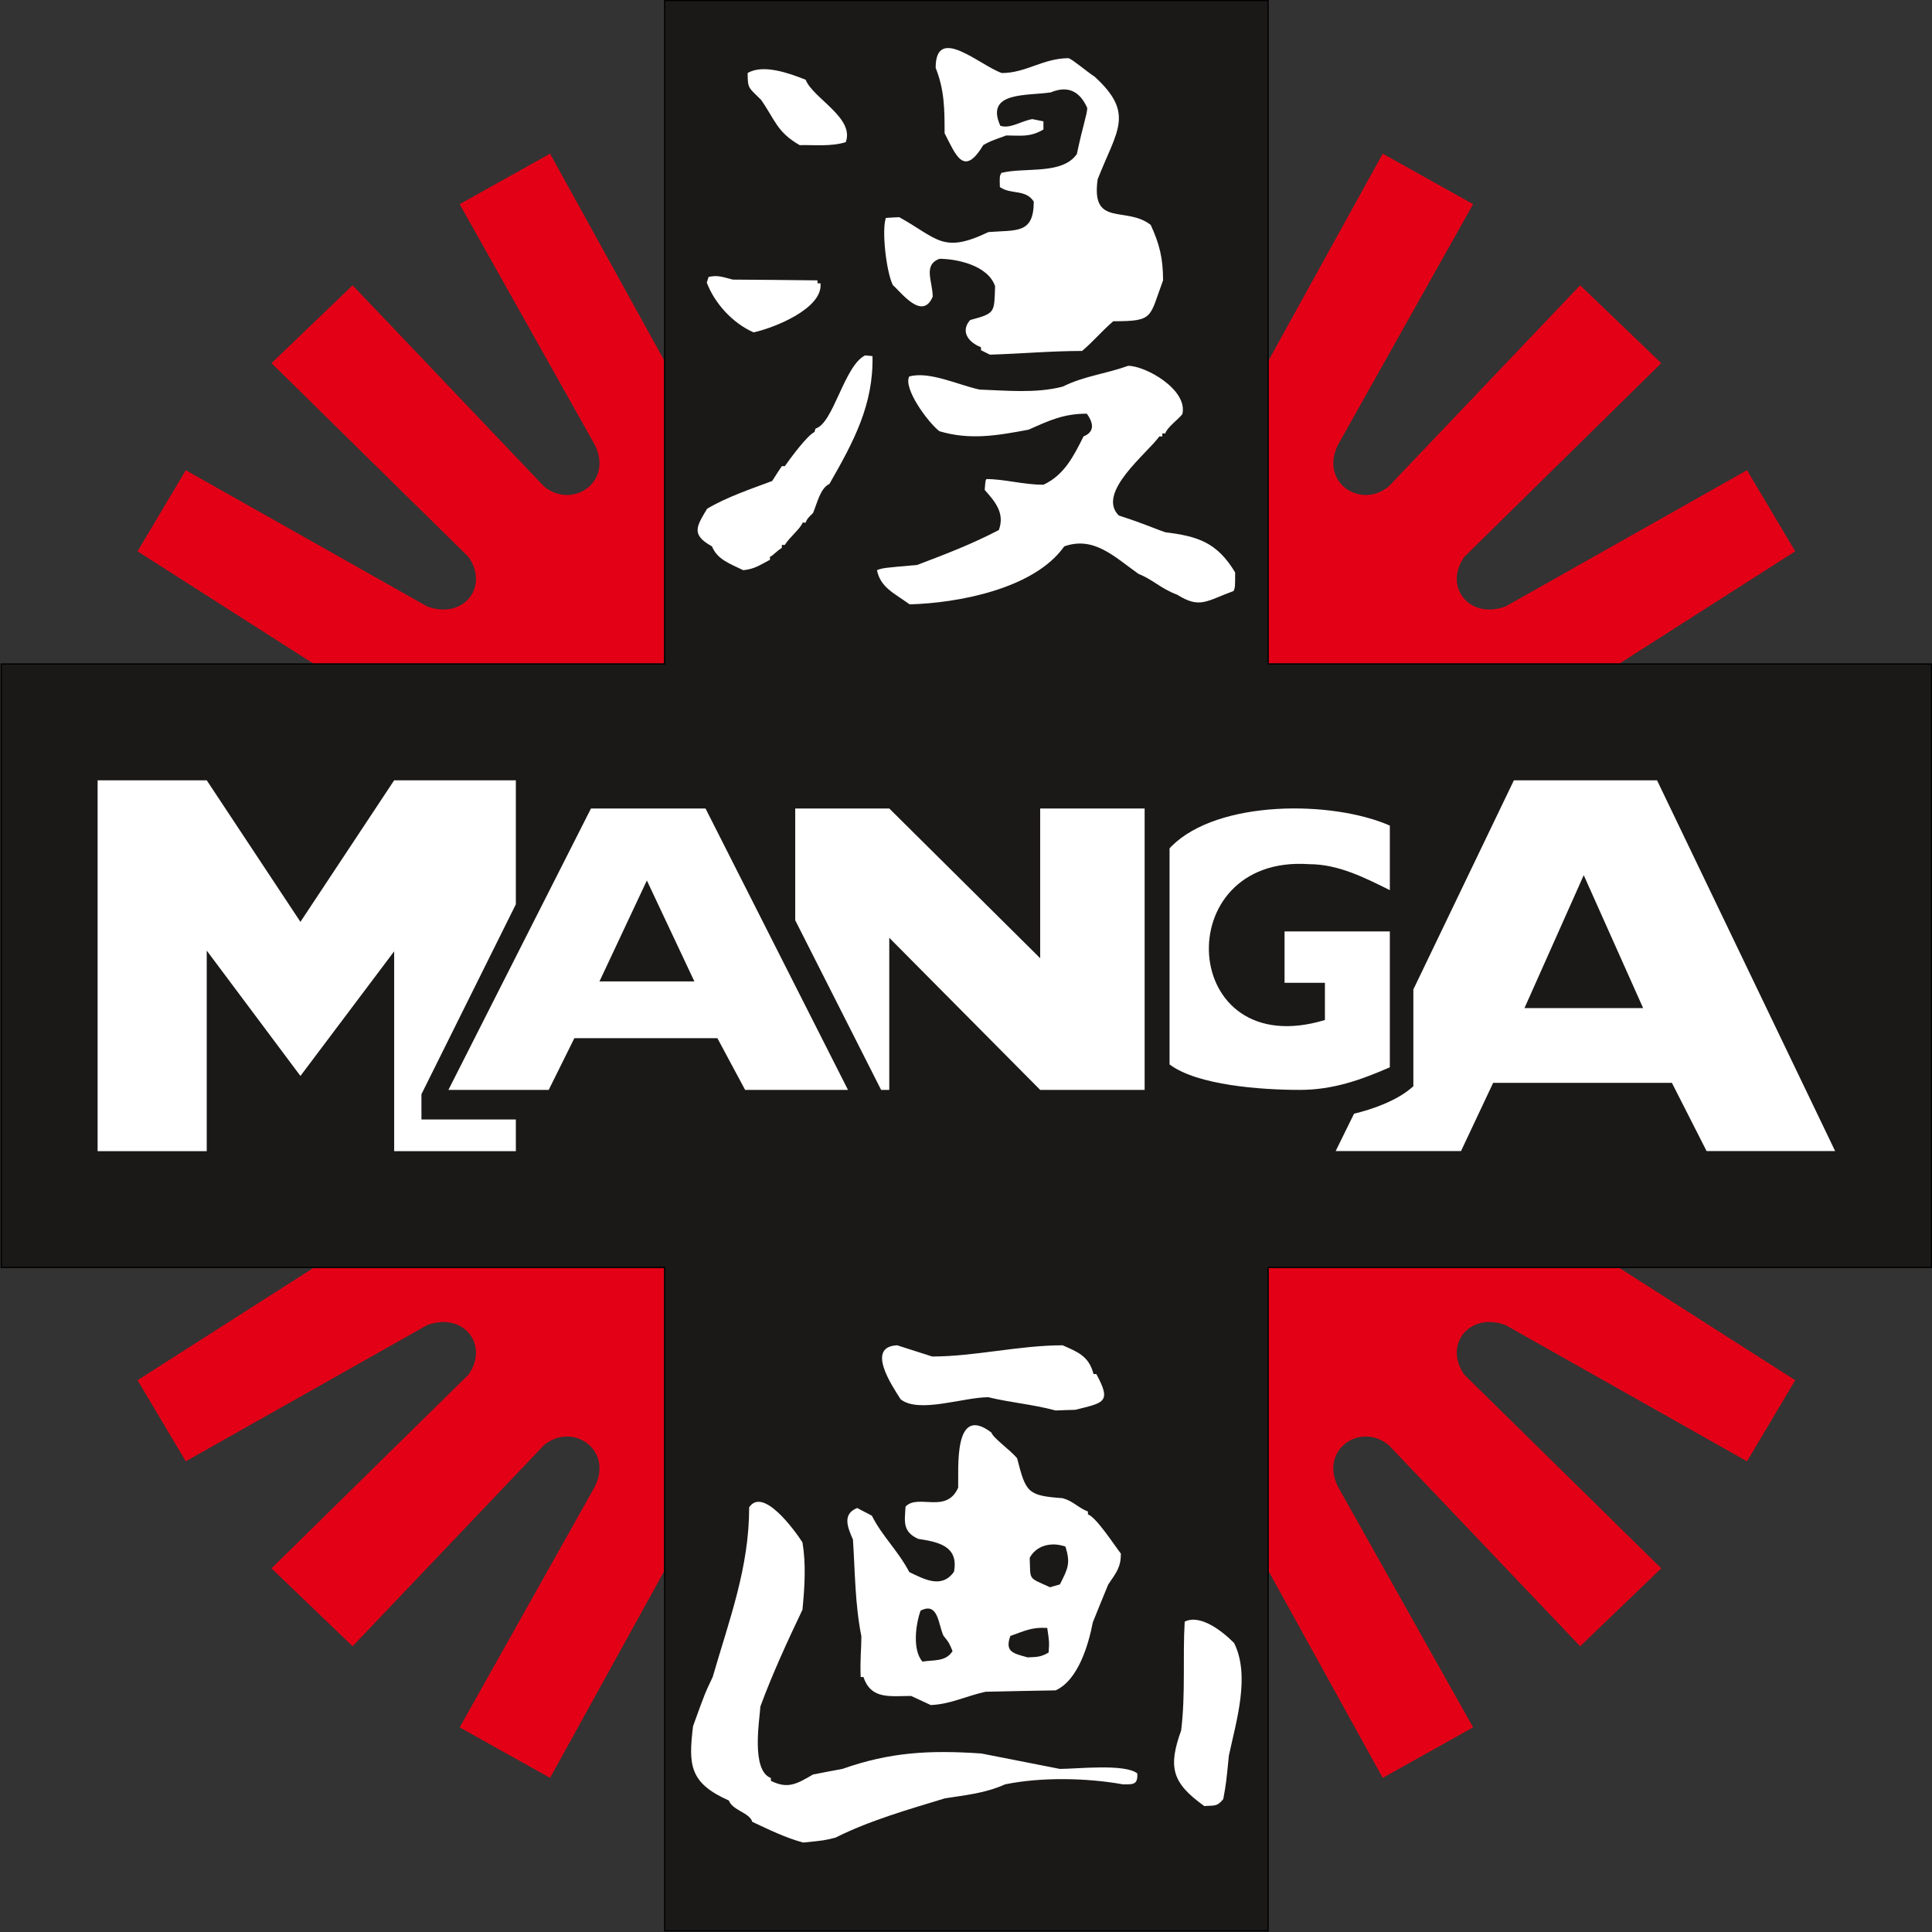 <?xml version="1.0" encoding="UTF-8"?>
<svg xmlns="http://www.w3.org/2000/svg" xmlns:xlink="http://www.w3.org/1999/xlink" width="309.1pt" height="309.1pt" viewBox="0 0 309.1 309.1" version="1.1">
<rect x="0" y="0" width="309.1" height="309.1" fill="#333333" stroke="none"/>
<defs>
<clipPath id="clip1">
  <path d="M 0 0 L 309.102 0 L 309.102 309 L 0 309 Z M 0 0 "/>
</clipPath>
</defs>
<g id="surface1">
<path style=" stroke:none;fill-rule:evenodd;fill:rgb(89.062%,0%,8.617%);fill-opacity:1;" d="M 106.242 57.621 L 88.004 24.586 L 73.543 32.664 L 94.863 70.633 C 98.555 76.863 91.684 81.664 87.039 77.824 L 56.414 45.645 L 43.438 58.102 L 74.953 89.098 C 78.285 93.812 74.23 99.176 68.352 97.031 L 29.723 75.23 L 22.008 88.203 L 50.113 106.152 L 106.242 106.152 Z M 106.242 57.621 "/>
<path style=" stroke:none;fill-rule:evenodd;fill:rgb(89.062%,0%,8.617%);fill-opacity:1;" d="M 202.98 57.621 L 221.223 24.586 L 235.68 32.664 L 214.363 70.633 C 210.668 76.863 217.539 81.664 222.184 77.824 L 252.809 45.645 L 265.785 58.102 L 234.273 89.098 C 230.941 93.812 234.992 99.176 240.871 97.031 L 279.504 75.23 L 287.215 88.203 L 259.113 106.152 L 202.98 106.152 Z M 202.98 57.621 "/>
<path style=" stroke:none;fill-rule:evenodd;fill:rgb(89.062%,0%,8.617%);fill-opacity:1;" d="M 202.98 251.41 L 221.223 284.441 L 235.68 276.359 L 214.363 238.395 C 210.668 232.164 217.539 227.359 222.184 231.203 L 252.809 263.383 L 265.785 250.922 L 234.273 219.934 C 230.941 215.219 234.992 209.855 240.871 211.996 L 279.504 233.793 L 287.215 220.82 L 259.113 202.879 L 202.98 202.879 Z M 202.98 251.41 "/>
<path style=" stroke:none;fill-rule:evenodd;fill:rgb(89.062%,0%,8.617%);fill-opacity:1;" d="M 106.242 251.41 L 88.004 284.441 L 73.543 276.359 L 94.863 238.395 C 98.555 232.164 91.684 227.359 87.039 231.203 L 56.414 263.383 L 43.438 250.922 L 74.953 219.934 C 78.285 215.219 74.23 209.855 68.352 211.996 L 29.723 233.793 L 22.008 220.82 L 50.113 202.879 L 106.242 202.879 Z M 106.242 251.41 "/>
<g clip-path="url(#clip1)" clip-rule="nonzero">
<path style=" stroke:none;fill-rule:evenodd;fill:rgb(10.594%,9.813%,9.424%);fill-opacity:1;" d="M 106.34 0.086 L 202.883 0.086 L 202.883 106.234 L 309.027 106.234 L 309.027 202.777 L 202.883 202.777 L 202.883 308.922 L 106.34 308.922 L 106.34 202.777 L 0.191 202.777 L 0.191 106.234 L 106.34 106.234 Z M 106.34 0.086 "/>
</g>
<path style="fill:none;stroke-width:2;stroke-linecap:butt;stroke-linejoin:miter;stroke:rgb(0%,0%,0%);stroke-opacity:1;stroke-miterlimit:4;" d="M 1063.398 3090.141 L 2028.828 3090.141 L 2028.828 2028.656 L 3090.273 2028.656 L 3090.273 1063.227 L 2028.828 1063.227 L 2028.828 1.781 L 1063.398 1.781 L 1063.398 1063.227 L 1.914 1063.227 L 1.914 2028.656 L 1063.398 2028.656 Z M 1063.398 3090.141 " transform="matrix(0.1,0,0,-0.1,0,309.1)"/>
<path style=" stroke:none;fill-rule:evenodd;fill:rgb(100%,100%,100%);fill-opacity:1;" d="M 15.617 124.84 L 15.617 184.172 L 33.074 184.172 L 33.074 152.086 L 48.066 172.141 L 63.062 152.203 L 63.062 184.172 L 82.531 184.172 L 82.531 179.102 L 67.426 179.102 L 67.426 175.062 L 82.531 144.676 L 82.531 124.84 L 63.062 124.84 L 48.066 147.488 L 33.074 124.84 Z M 15.617 124.84 "/>
<path style=" stroke:none;fill-rule:evenodd;fill:rgb(100%,100%,100%);fill-opacity:1;" d="M 135.668 174.371 L 119.211 174.371 L 114.773 166.094 L 91.895 166.094 L 87.789 174.371 L 71.742 174.371 L 94.551 129.348 L 112.875 129.348 Z M 111.09 157.012 L 103.492 140.867 L 95.91 157.012 Z M 111.09 157.012 "/>
<path style=" stroke:none;fill-rule:evenodd;fill:rgb(100%,100%,100%);fill-opacity:1;" d="M 183.129 174.371 L 166.418 174.371 L 142.273 150.035 L 142.273 174.371 L 140.969 174.371 L 127.227 147.23 L 127.227 129.348 L 142.273 129.348 L 166.418 153.305 L 166.418 129.348 L 183.129 129.348 Z M 183.129 174.371 "/>
<path style=" stroke:none;fill-rule:evenodd;fill:rgb(100%,100%,100%);fill-opacity:1;" d="M 222.359 170.758 C 217.613 172.828 213.18 174.371 207.977 174.371 C 201.777 174.371 191.582 173.648 187.117 170.297 L 187.117 135.738 C 187.219 135.621 187.32 135.508 187.43 135.391 C 194.898 127.945 213.156 128.039 222.359 132.086 L 222.359 142.414 C 218.289 140.391 214.082 138.258 209.438 138.258 C 186.801 136.691 188.578 170.273 211.973 163.191 L 211.973 157.238 L 205.516 157.238 L 205.516 149.02 L 222.359 149.02 Z M 222.359 170.758 "/>
<path style=" stroke:none;fill-rule:evenodd;fill:rgb(100%,100%,100%);fill-opacity:1;" d="M 293.602 184.156 L 273.035 184.156 L 267.488 173.246 L 238.887 173.246 L 233.75 184.156 L 213.695 184.156 L 216.633 178.18 C 219.5 177.504 223.672 176.062 226.121 173.781 L 226.121 158.301 L 242.207 124.84 L 265.109 124.84 Z M 262.883 161.281 L 253.383 140.016 L 243.902 161.281 Z M 262.883 161.281 "/>
<path style=" stroke:none;fill-rule:evenodd;fill:rgb(100%,100%,100%);fill-opacity:1;" d="M 145.535 96.691 C 143.039 94.883 140.875 94.004 140.305 91.223 C 141.258 90.863 141.258 90.863 146.727 90.391 C 151.41 88.605 155.309 87.133 159.805 84.801 C 160.824 82.039 159.113 80.164 157.543 78.383 C 157.664 76.836 157.664 76.836 157.828 76.645 C 160.73 76.645 163.656 77.551 166.938 77.551 C 170.266 76.027 171.809 72.914 173.355 69.82 C 175.379 69.012 174.758 67.395 173.879 66.184 C 170.121 66.184 167.816 67.301 164.559 68.746 C 159.445 69.703 155.164 70.441 150.293 68.988 C 148.414 67.539 144.488 62.117 145.465 60.238 C 148.625 59.336 153.266 61.57 156.711 62.328 C 160.945 62.473 165.723 62.973 170.027 61.855 C 173.523 60.121 176.805 59.859 180.488 58.527 C 183.297 58.527 190.07 62.328 189.168 66.254 C 188.48 67.137 186.719 68.371 186.434 69.344 C 186.266 69.344 186.102 69.344 185.957 69.344 C 185.957 69.488 185.957 69.656 185.957 69.82 C 185.793 69.82 185.625 69.82 185.484 69.82 C 183.555 72.531 175.352 78.828 178.992 82.473 C 183.582 83.969 184.648 84.562 186.434 85.156 C 191.594 85.801 194.684 86.727 197.609 91.578 C 197.609 93.953 197.609 93.953 197.371 94.551 C 192.973 96.164 191.973 97.426 188.336 95.145 C 185.672 94.145 184.555 92.789 182.152 91.816 C 178.277 89.078 175.02 85.73 170.266 87.414 C 165.438 94.266 153.098 96.496 145.535 96.691 Z M 118.906 91.223 C 116.691 90.152 114.742 89.484 113.91 87.414 C 110.512 85.539 111.438 84.23 113.125 81.402 C 116.219 79.547 120.047 78.262 123.543 76.953 C 124.043 76.148 124.562 75.363 125.086 74.578 C 125.23 74.578 125.395 74.578 125.562 74.578 C 126.488 73.27 129.105 69.703 130.316 69.109 C 130.367 68.914 130.414 68.727 130.484 68.562 C 133.336 67.754 135.051 58.527 138.402 56.863 C 138.785 56.887 139.188 56.934 139.59 56.98 C 139.758 64.758 136.57 70.676 132.695 77.43 C 131.246 78.074 130.723 80.547 130.082 82.066 C 129.129 83.02 129.129 83.02 128.891 83.613 C 128.727 83.613 128.559 83.613 128.414 83.613 C 128.082 84.562 126.324 85.941 125.562 87.18 C 125.395 87.18 125.23 87.18 125.086 87.18 C 125.086 87.32 125.086 87.488 125.086 87.656 C 124.066 88.297 123.707 88.891 123.184 89.078 C 123.184 89.223 123.184 89.391 123.184 89.559 C 121.566 90.414 120.688 91.055 118.906 91.223 Z M 158.375 56.742 C 157.902 56.508 157.426 56.27 156.949 56.031 C 156.949 55.863 156.949 55.699 156.949 55.555 C 154.668 54.652 153.738 52.844 155.215 51.203 C 159.305 50.109 159.043 50.016 159.207 45.805 C 158.113 42.496 153.168 41.406 150.293 41.406 C 147.629 42.43 149.223 45.02 149.223 47.469 C 147.559 51.395 144.133 46.711 142.848 45.617 C 141.781 43.453 141.043 36.789 141.73 34.867 C 142.445 34.82 143.16 34.773 143.871 34.746 C 150.031 38.172 150.816 40.645 158.137 37.129 C 162.609 36.77 165.391 37.484 165.391 32.254 C 164.082 30.203 161.703 31.184 159.969 29.922 C 159.922 28.211 159.922 28.211 160.207 27.664 C 163.941 26.711 169.934 28.02 172.285 24.645 C 173.238 20.121 173.949 18.223 173.949 17.273 C 172.691 14.441 170.715 13.703 168.125 14.777 C 164.25 15.371 157.566 14.609 160.039 20.121 C 161.609 20.648 163.297 19.391 165.152 19.055 C 165.746 19.176 166.34 19.289 166.938 19.414 C 166.938 19.84 166.938 20.27 166.938 20.719 C 164.773 22.004 163.25 21.672 160.992 21.672 C 158.375 22.621 158.375 22.621 157.305 23.219 C 154.191 28.426 152.906 24.762 151.125 21.316 C 151.125 17.441 151.102 14.395 149.695 10.852 C 149.695 3.863 156.734 10.449 160.277 11.684 C 164.18 11.684 166.887 9.309 170.977 9.309 C 171.809 9.664 173.711 11.328 175.141 12.277 C 181.605 18.199 178.684 20.84 175.613 28.688 C 174.52 36.438 180.18 32.895 184.105 35.984 C 185.508 39.055 186.078 41.312 186.078 44.855 C 183.844 50.848 184.676 51.395 178.113 51.395 C 176.352 52.891 174.832 54.723 173.117 56.148 C 168.195 56.148 163.156 56.602 158.375 56.742 Z M 120.57 53.176 C 117.145 51.68 114.293 48.445 113.078 45.211 C 113.176 44.902 113.27 44.594 113.363 44.309 C 114.816 43.977 115.574 44.309 117.242 44.734 C 121.758 44.758 126.277 44.809 130.793 44.855 C 130.793 44.996 130.793 45.164 130.793 45.328 C 130.938 45.328 131.102 45.328 131.27 45.328 C 131.699 49.371 123.777 52.488 120.57 53.176 Z M 127.941 23.219 C 124.301 21.148 123.992 19.152 121.758 15.965 C 119.785 13.992 119.617 14.23 119.617 11.684 C 122.09 10.211 126.23 11.703 128.891 12.754 C 130.082 15.746 136.762 18.844 135.312 22.742 C 132.934 23.48 130.27 23.164 127.941 23.219 Z M 127.941 23.219 "/>
<path style=" stroke:none;fill-rule:evenodd;fill:rgb(100%,100%,100%);fill-opacity:1;" d="M 192.68 288.953 C 187.496 285.246 186.848 282.762 188.977 276.836 C 189.695 270.844 189.203 265.211 189.539 259.445 C 192.031 258.211 195.508 260.922 197.438 262.855 C 200.043 268.062 197.82 275.242 196.609 280.871 C 196.16 285.363 196.16 285.363 195.711 287.832 C 194.699 289.113 194.23 288.82 192.68 288.953 Z M 128.496 294.789 C 125.535 293.98 122.953 292.68 120.352 291.469 C 119.949 290.008 117.211 289.668 116.605 288.059 C 110.32 285.273 110.117 282.402 110.883 276.164 C 112.789 270.891 112.789 270.891 114.023 268.309 C 116.695 259.062 119.859 250.824 119.859 241.152 C 122.059 237.855 127.086 244.746 128.387 246.766 C 128.969 250.266 128.746 253.766 128.387 257.535 C 126.008 262.52 123.562 267.836 121.652 273.02 C 121.539 275.109 120.105 283.254 123.336 284.465 L 123.336 284.914 C 126.027 286.262 127.465 285.43 130.066 283.906 C 131.641 283.59 133.211 283.297 134.781 283.008 C 142.391 280.316 148.738 279.977 157 280.539 C 161.172 281.348 165.371 282.172 169.566 283.008 C 172.305 283.008 179.934 282.133 181.953 283.727 C 182.066 285.59 181.258 285.477 179.664 285.477 C 173.738 284.418 166.516 284.309 160.812 285.477 C 157.539 286.934 154.508 287.18 151.164 287.719 C 145.215 289.539 139.18 291.242 133.66 294.004 C 131.863 294.453 131.863 294.453 128.496 294.789 Z M 168.895 225.664 C 165.145 224.66 161.578 224.391 158.121 223.539 C 154.148 223.539 146.988 226.184 144.094 223.871 C 142.59 221.539 138.551 215.457 143.535 215.234 C 145.395 215.816 147.258 216.418 149.145 217.027 C 155.922 217.027 163.059 215.234 170.016 215.234 C 172.238 216.242 174.211 216.871 174.953 219.836 L 175.402 219.836 C 177.914 224.434 176.547 224.414 172.035 225.555 C 170.98 225.578 169.926 225.621 168.895 225.664 Z M 148.918 272.793 C 147.863 272.297 146.809 271.809 145.777 271.336 C 142.391 271.336 139.359 271.945 138.148 268.309 L 137.699 268.309 C 137.586 265.391 137.812 263.82 137.812 261.797 C 136.777 256.594 136.801 251.41 136.465 246.316 C 135.656 244.453 134.668 242.254 137.137 241.266 C 137.922 241.664 138.707 242.074 139.492 242.496 C 141.133 245.777 143.602 247.977 145.484 251.523 C 147.863 252.645 150.648 254.238 152.621 251.477 C 153.453 247.258 149.906 246.672 146.898 246.203 C 144.34 245.035 144.746 243.371 144.879 241.039 C 146.879 238.934 151.41 242.277 153.297 238.012 C 153.387 234.984 152.512 224.543 158.613 229.191 C 158.859 230.043 161.621 231.977 162.723 233.297 C 164.137 238.773 164.359 239.289 170.016 239.695 C 171.766 240.188 172.395 241.172 174.055 241.828 L 174.055 242.277 C 175.402 242.77 178.141 247.012 179.328 248.559 C 179.328 250.715 178.633 251.566 177.309 253.496 C 176.477 255.516 175.648 257.535 174.84 259.555 C 174.145 263.145 172.504 268.797 168.895 270.441 C 165.145 270.508 161.398 270.574 157.672 270.664 C 154.441 271.383 152.129 272.641 148.918 272.793 Z M 167.996 253.945 C 164.383 252.285 164.898 252.914 164.742 249.234 C 165.816 247.215 168.266 246.652 170.465 247.438 C 171.273 250.086 170.914 250.871 169.566 253.496 C 169.027 253.633 168.512 253.789 167.996 253.945 Z M 147.574 265.84 C 145.934 263.91 146.52 259.824 147.281 257.691 C 150.109 256.234 150.086 259.805 150.938 261.688 C 151.836 262.809 151.836 262.809 152.398 264.156 C 151.32 265.883 149.438 265.543 147.574 265.84 Z M 164.406 265.164 C 162.117 264.516 160.723 264.312 161.645 261.734 C 163.867 260.969 165.031 260.293 167.547 260.453 C 167.883 262.699 167.883 262.699 167.77 264.383 C 166.492 265.164 165.707 265.098 164.406 265.164 Z M 164.406 265.164 "/>
</g>
</svg>
